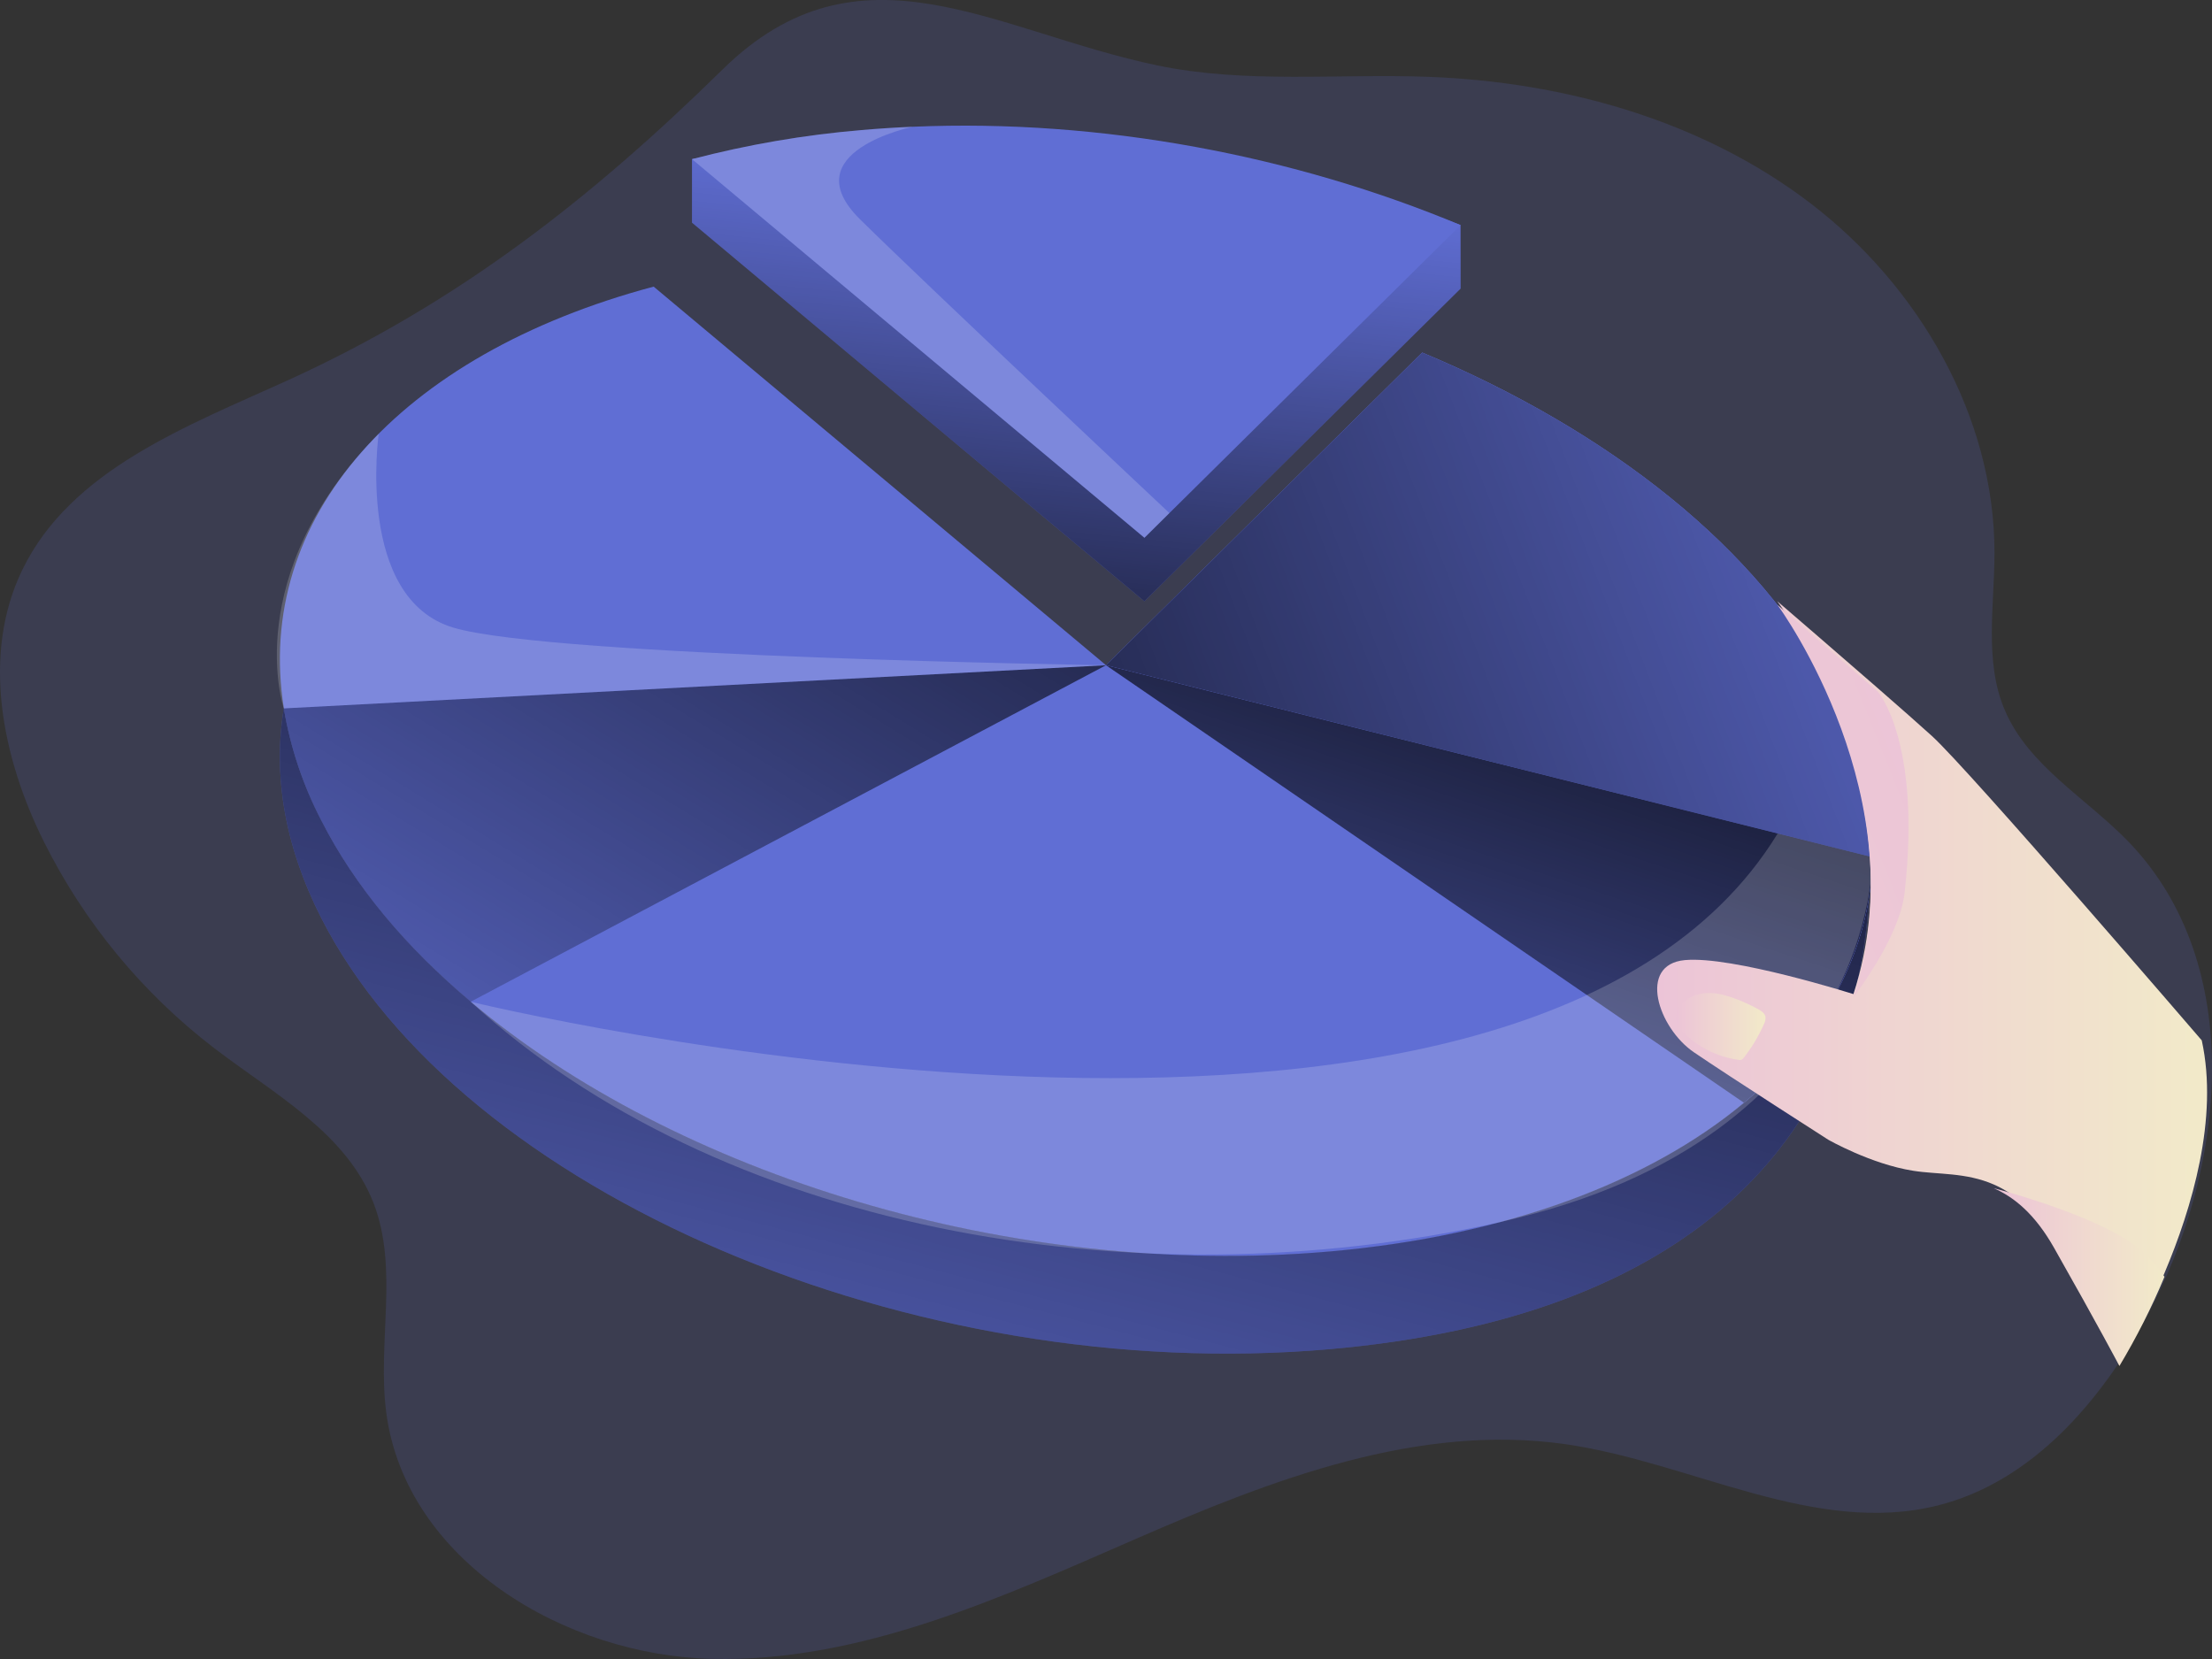 <svg width="220" height="165" viewBox="0 0 220 165" fill="none" xmlns="http://www.w3.org/2000/svg">
<rect x="0" y="0" width="220" height="165" fill="#333333" stroke="none"/>
<g clip-path="url(#clip0_126_683)">
<path opacity="0.18" d="M28.593 37.837C18.548 42.403 7.061 46.722 2.233 56.647C-1.872 65.072 0.179 75.309 4.356 83.697C8.37 91.746 14.165 98.773 21.3 104.243C27.235 108.784 34.429 112.667 37.143 119.635C39.694 126.182 37.491 133.589 38.424 140.557C40.384 155.183 56.13 164.663 70.865 164.989C85.601 165.315 99.534 158.909 113.055 153.016C126.576 147.124 141.077 141.549 155.669 143.633C168.218 145.424 180.514 152.82 192.79 149.713C202.026 147.375 208.861 139.487 213.419 131.107C221.488 116.266 223.451 95.974 211.763 83.788C207.539 79.388 201.714 76.179 199.36 70.552C197.331 65.707 198.371 60.21 198.366 54.956C198.366 41.394 190.832 28.448 180.064 20.217C169.295 11.987 155.622 8.148 142.084 7.642C133.077 7.302 123.948 8.347 115.114 6.506C98.893 3.123 85.507 -6.484 71.884 6.893C58.813 19.728 45.549 30.126 28.593 37.837Z" fill="#606ED4"/>
<path d="M145.27 28.702L113.819 59.801L68.823 22.144V15.831C73.055 14.878 80.927 19.665 85.687 19.247C105.286 17.531 127.763 15.455 145.262 22.39L145.27 28.702Z" fill="#606ED4"/>
<path d="M145.27 28.702L113.819 59.801L68.823 22.144V15.831C73.055 14.878 80.927 19.665 85.687 19.247C105.286 17.531 127.763 15.455 145.262 22.39L145.27 28.702Z" fill="url(#paint0_linear_126_683)"/>
<path d="M145.27 22.387L116.306 51.029L113.822 53.488L68.825 15.829C74.355 14.38 79.999 13.412 85.695 12.935C87.386 12.789 89.083 12.68 90.785 12.606C109.593 11.796 128.803 15.508 145.27 22.387ZM132.229 134.186C90.76 137.815 45.872 118.629 31.967 91.328C28.282 84.095 27.144 77.019 28.229 70.455C28.884 74.348 30.146 78.114 31.967 81.616C45.872 108.917 90.766 128.103 132.226 124.474C162.708 121.804 182.854 107.551 185.872 89.343C184.483 113.469 167.953 131.06 132.229 134.186Z" fill="#606ED4"/>
<path d="M132.229 134.186C90.76 137.815 45.872 118.629 31.967 91.328C28.282 84.095 27.144 77.019 28.229 70.455C28.884 74.348 30.146 78.114 31.967 81.616C45.872 108.917 90.766 128.103 132.226 124.474C162.708 121.804 182.854 107.551 185.872 89.343C184.483 113.469 167.953 131.06 132.229 134.186Z" fill="url(#paint1_linear_126_683)"/>
<path d="M186.253 85.261C186.222 86.628 186.095 87.992 185.872 89.341C184.602 97.007 180.293 103.989 173.449 109.677C164.064 117.501 149.872 122.926 132.229 124.471C100.69 127.235 67.175 116.794 46.816 99.627C40.403 94.224 35.296 88.166 31.967 81.616C30.145 78.115 28.884 74.349 28.232 70.455C25.228 51.62 39.583 35.288 65.01 28.506L110.007 66.163L141.449 35.065C160.003 42.82 175.07 54.599 182.134 68.471C185.068 74.228 186.388 79.874 186.253 85.261Z" fill="#606ED4"/>
<path d="M186.253 85.261L109.999 66.163L141.449 35.065C160.003 42.82 175.07 54.596 182.134 68.471C185.068 74.228 186.388 79.874 186.253 85.261Z" fill="#606ED4"/>
<path d="M186.253 85.261L109.999 66.163L141.449 35.065C160.003 42.82 175.07 54.596 182.134 68.471C185.068 74.228 186.388 79.874 186.253 85.261Z" fill="url(#paint2_linear_126_683)"/>
<path d="M186.253 85.261C186.222 86.628 186.095 87.991 185.872 89.341C184.599 97.01 180.29 103.989 173.449 109.677L109.999 66.163L186.253 85.261Z" fill="#606ED4"/>
<path d="M186.253 85.261C186.222 86.628 186.095 87.991 185.872 89.341C184.599 97.01 180.29 103.989 173.449 109.677L109.999 66.163L186.253 85.261Z" fill="url(#paint3_linear_126_683)"/>
<path d="M109.999 66.163L46.813 99.63C40.403 94.224 35.296 88.166 31.967 81.616C30.145 78.115 28.884 74.349 28.232 70.455L109.999 66.163Z" fill="url(#paint4_linear_126_683)"/>
<path opacity="0.18" d="M116.306 51.028L113.822 53.488L68.825 15.828C74.355 14.38 79.999 13.412 85.695 12.935C87.386 12.789 89.083 12.679 90.785 12.606C90.785 12.606 78.719 15.093 85.54 21.817C92.362 28.542 116.306 51.028 116.306 51.028ZM37.665 43.14C37.665 43.14 35.335 59.533 45.118 62.432C54.901 65.331 109.99 66.163 109.99 66.163L28.224 70.455C28.224 70.455 23.741 57.28 37.665 43.14ZM46.813 99.63C46.813 99.63 151.014 125.057 176.803 82.895L186.253 85.264C186.253 85.264 186.611 113.134 149.344 121.511C112.077 129.888 71.205 121.967 46.813 99.63Z" fill="white"/>
<path d="M215.274 126.613C213.994 129.675 212.496 132.641 210.791 135.488C210.791 135.488 208.748 131.597 204.295 123.742C202.407 120.403 200.351 118.703 198.291 117.805C195.506 116.589 192.709 116.829 190.286 116.443C186.057 115.776 181.827 113.35 181.827 113.35C181.827 113.35 172.03 107.084 168.469 104.655C164.908 102.225 162.854 95.935 167.564 95.49C172.273 95.045 184.337 98.87 184.337 98.87C190.783 79.103 177.124 60.285 176.778 59.809L176.806 59.828L176.903 59.914L176.977 59.978L177.165 60.141C178.473 61.266 182.805 64.997 186.642 68.341L186.772 68.454C188.963 70.364 190.976 72.138 192.16 73.214C195.832 76.555 218.981 103.472 218.981 103.472C220.676 111.2 218.007 120.146 215.274 126.613Z" fill="url(#paint5_linear_126_683)"/>
<path d="M184.342 99.221C190.788 79.457 177.129 60.636 176.784 60.16L176.812 60.182L176.908 60.265L176.983 60.329L177.17 60.492L186.647 68.695L186.777 68.808C186.777 68.808 191.103 73.706 189.43 88.768C188.936 93.237 184.5 98.906 184.342 99.221Z" fill="url(#paint6_linear_126_683)"/>
<path d="M215.274 126.986C213.995 130.048 212.497 133.013 210.791 135.858C210.791 135.858 208.748 131.967 204.295 124.112C202.407 120.773 200.351 119.076 198.291 118.175C198.772 118.3 209.938 121.216 213.422 124.773C214.092 125.464 214.712 126.204 215.274 126.986Z" fill="url(#paint7_linear_126_683)"/>
<path d="M169.295 98.809C170.341 98.641 171.406 98.906 172.403 99.26C173.247 99.563 174.066 99.933 174.852 100.365C175.169 100.539 175.511 100.761 175.586 101.114C175.613 101.376 175.559 101.639 175.431 101.869C174.907 103.053 174.239 104.167 173.441 105.185C173.379 105.284 173.29 105.362 173.184 105.409C173.089 105.433 172.99 105.433 172.894 105.409C170.811 105.115 168.881 104.151 167.393 102.662C165.794 101.001 167.219 99.144 169.295 98.809Z" fill="url(#paint8_linear_126_683)"/>
</g>
<defs>
<linearGradient id="paint0_linear_126_683" x1="100.48" y1="88.318" x2="107.611" y2="16.795" gradientUnits="userSpaceOnUse">
<stop/>
<stop offset="0.99" stop-opacity="0"/>
</linearGradient>
<linearGradient id="paint1_linear_126_683" x1="124.182" y1="16.765" x2="82.555" y2="174.762" gradientUnits="userSpaceOnUse">
<stop/>
<stop offset="0.99" stop-opacity="0"/>
</linearGradient>
<linearGradient id="paint2_linear_126_683" x1="50.642" y1="103.533" x2="208.153" y2="43.338" gradientUnits="userSpaceOnUse">
<stop/>
<stop offset="0.99" stop-opacity="0"/>
</linearGradient>
<linearGradient id="paint3_linear_126_683" x1="159.442" y1="43.594" x2="126.967" y2="141.357" gradientUnits="userSpaceOnUse">
<stop/>
<stop offset="0.99" stop-opacity="0"/>
</linearGradient>
<linearGradient id="paint4_linear_126_683" x1="112.224" y1="-2.316" x2="32.627" y2="127.778" gradientUnits="userSpaceOnUse">
<stop/>
<stop offset="0.99" stop-opacity="0"/>
</linearGradient>
<linearGradient id="paint5_linear_126_683" x1="164.814" y1="97.643" x2="219.517" y2="97.643" gradientUnits="userSpaceOnUse">
<stop stop-color="#ECC4D7"/>
<stop offset="0.42" stop-color="#EFD4D1"/>
<stop offset="1" stop-color="#F2EAC9"/>
</linearGradient>
<linearGradient id="paint6_linear_126_683" x1="193.689" y1="74.43" x2="49.391" y2="132.26" gradientUnits="userSpaceOnUse">
<stop stop-color="#ECC4D7"/>
<stop offset="0.42" stop-color="#EFD4D1"/>
<stop offset="1" stop-color="#F2EAC9"/>
</linearGradient>
<linearGradient id="paint7_linear_126_683" x1="198.291" y1="127.017" x2="215.274" y2="127.017" gradientUnits="userSpaceOnUse">
<stop stop-color="#ECC4D7"/>
<stop offset="0.42" stop-color="#EFD4D1"/>
<stop offset="1" stop-color="#F2EAC9"/>
</linearGradient>
<linearGradient id="paint8_linear_126_683" x1="166.708" y1="102.09" x2="175.6" y2="102.09" gradientUnits="userSpaceOnUse">
<stop stop-color="#ECC4D7"/>
<stop offset="0.42" stop-color="#EFD4D1"/>
<stop offset="1" stop-color="#F2EAC9"/>
</linearGradient>
<clipPath id="clip0_126_683">
<rect width="220" height="165" fill="white"/>
</clipPath>
</defs>
</svg>
